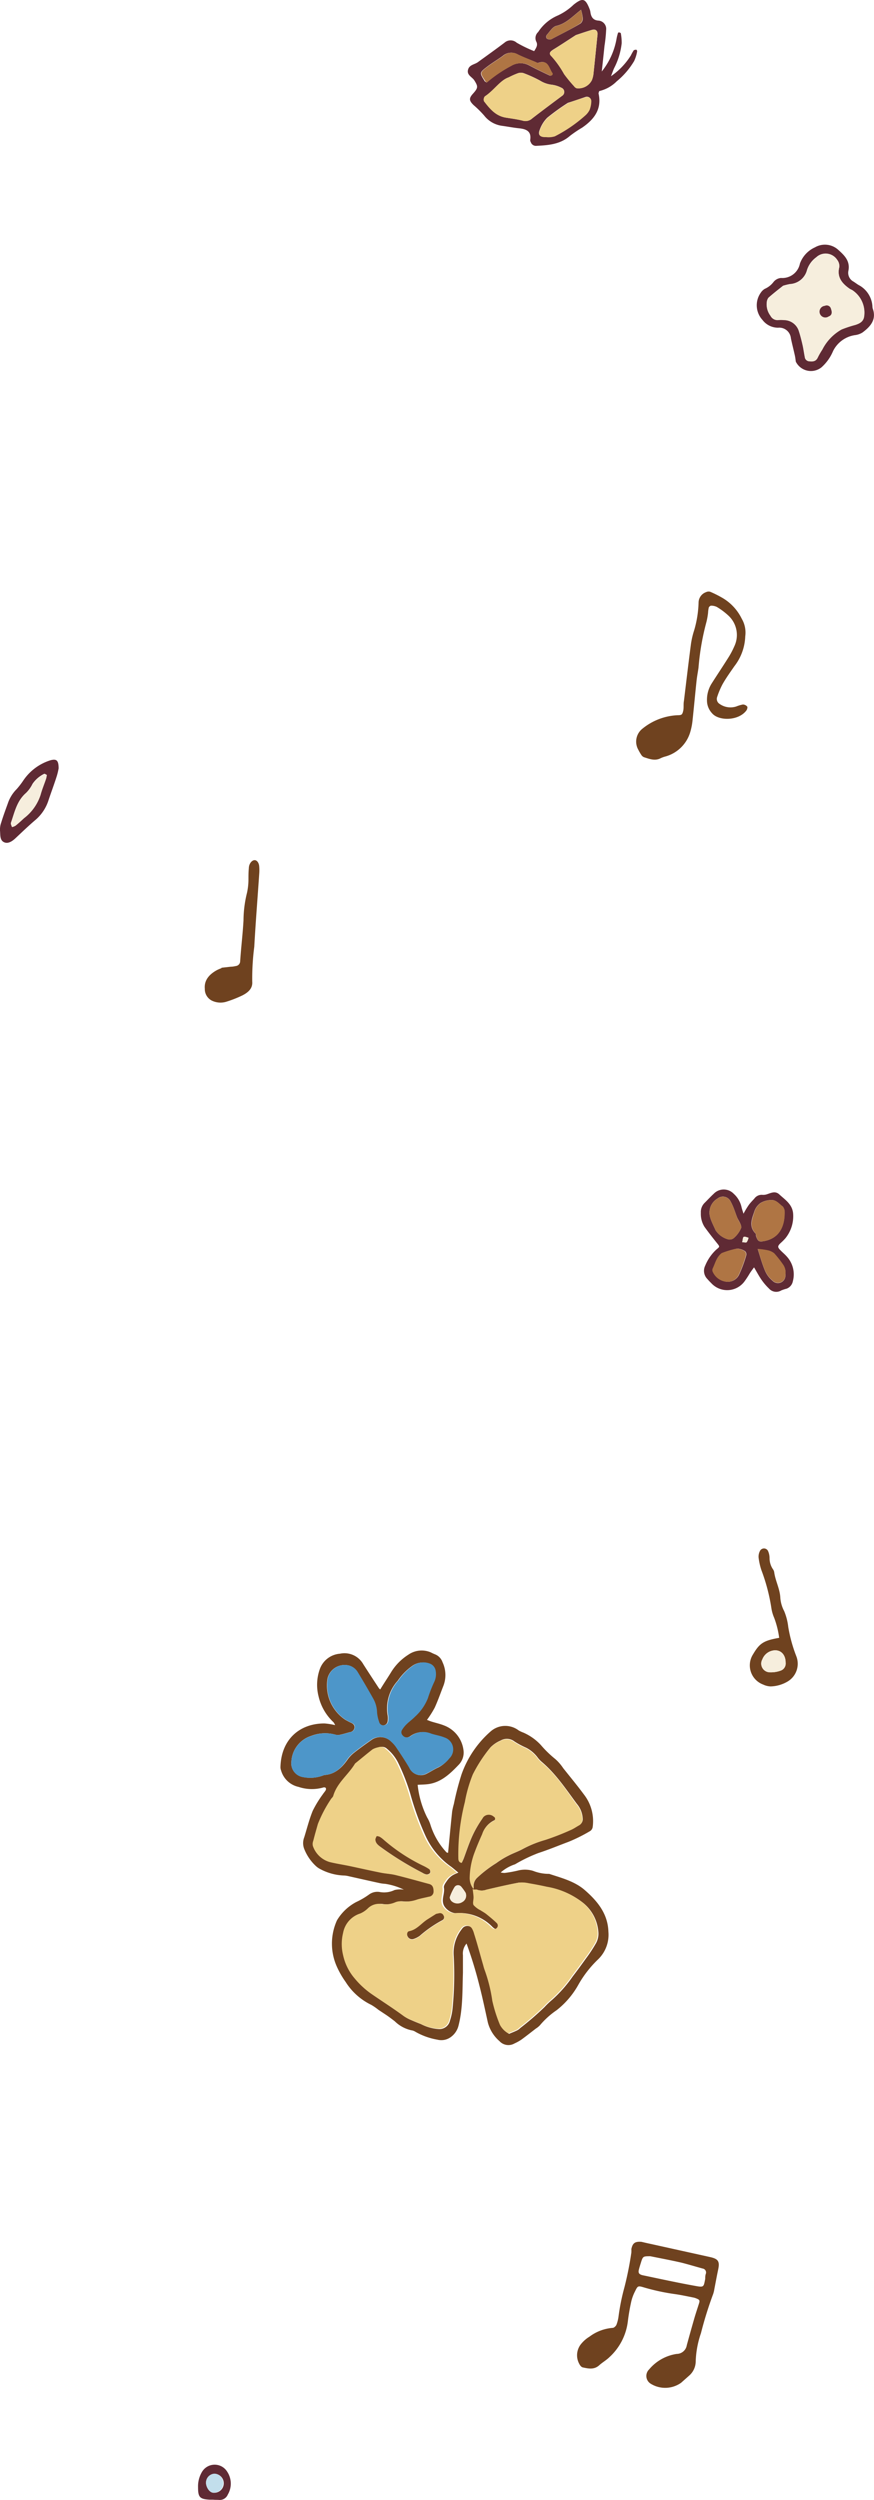 <svg xmlns="http://www.w3.org/2000/svg" viewBox="0 0 149.96 428.64">
  <defs>
    <style>
      .cls-1 {
        fill: #6f421f;
      }

      .cls-2 {
        fill: #f6eedd;
      }

      .cls-3 {
        fill: #5f2a34;
      }

      .cls-4 {
        fill: #eed188;
      }

      .cls-5 {
        fill: #af7544;
      }

      .cls-6 {
        fill: #4d96c9;
      }

      .cls-7 {
        fill: #c2deec;
      }
    </style>
  </defs>
  <title>set-times-mobile</title>
  <g id="Layer_2" data-name="Layer 2">
    <g id="Set_Times_Mobile" data-name="Set Times Mobile">
      <g>
        <path class="cls-1" d="M110.06,384.38c.39.09.92.22,1.46.33L121.87,387c1.38.31,1.64.76,1.36,2.11-.24,1.12-.44,2.24-.66,3.36a4.81,4.81,0,0,1-.21.87,65,65,0,0,0-2.09,6.7,16.38,16.38,0,0,0-.9,4.82,3.27,3.27,0,0,1-1.17,2.5l-1.34,1.19a4.72,4.72,0,0,1-5.21.16,1.56,1.56,0,0,1-.27-2.46,7.63,7.63,0,0,1,4.72-2.65,1.77,1.77,0,0,0,1.74-1.5c.42-1.54.85-3.07,1.29-4.6.25-.86.54-1.71.81-2.57.15-.48.09-.61-.36-.8a2.84,2.84,0,0,0-.56-.19c-1.08-.21-2.15-.45-3.23-.6a36.5,36.5,0,0,1-5.26-1.13c-1.07-.32-1.1-.31-1.57.66a7.65,7.65,0,0,0-.63,1.67,35,35,0,0,0-.61,3.52,9.91,9.91,0,0,1-3.16,6.1c-.53.52-1.2.89-1.75,1.39-.88.79-1.86.57-2.83.36-.24-.05-.48-.37-.6-.62a3.07,3.07,0,0,1,.4-3.49,5.58,5.58,0,0,1,1.36-1.16,7.66,7.66,0,0,1,4-1.51c.21,0,.53-.3.63-.53a6.33,6.33,0,0,0,.36-1.44,36.6,36.6,0,0,1,1-4.95,57.18,57.18,0,0,0,1.2-6,5.85,5.85,0,0,0,0-.59C108.54,384.61,108.94,384.29,110.06,384.38Zm1.52,2.47c-1.24,0-1.27,0-1.61,1.1-.12.38-.24.76-.34,1.14-.16.62,0,.83.55,1,3.06.64,6.11,1.31,9.19,1.86,1.44.27,1.36.12,1.63-1.21,0-.29,0-.6.11-.89a.68.68,0,0,0-.55-.89c-1.2-.33-2.39-.69-3.6-1C115.18,387.55,113.37,387.21,111.58,386.85Z"/>
        <path class="cls-1" d="M127.87,109.1a8.83,8.83,0,0,1-1.86,5.12c-.69,1-1.42,2-2.05,3.12a14.07,14.07,0,0,0-.92,2.19,1,1,0,0,0,.44,1.17,3.22,3.22,0,0,0,2.85.43,6.17,6.17,0,0,1,1.14-.34,1,1,0,0,1,.73.35c.1.12,0,.49-.13.67-1.36,1.83-4.78,1.83-5.9.48a3.19,3.19,0,0,1-.85-1.85,5.24,5.24,0,0,1,.73-3.16c.93-1.47,1.9-2.91,2.83-4.39A14.17,14.17,0,0,0,126,110.8a4.52,4.52,0,0,0-1-5.23,11.66,11.66,0,0,0-2-1.5,2.14,2.14,0,0,0-1-.22c-.13,0-.35.19-.39.33a5.16,5.16,0,0,0-.12.89,12,12,0,0,1-.29,1.61,43,43,0,0,0-1.35,7.8c-.1.73-.25,1.47-.33,2.21-.24,2.23-.44,4.46-.68,6.69a10.9,10.9,0,0,1-.38,2.05,6.15,6.15,0,0,1-4.23,4.26,4.75,4.75,0,0,0-.85.3c-1,.53-1.94.14-2.89-.16a1,1,0,0,1-.44-.37,8.29,8.29,0,0,1-.53-.91,2.82,2.82,0,0,1,.72-3.62,10.29,10.29,0,0,1,6-2.3c.74,0,.83-.08,1-.83.1-.53,0-1.09.11-1.63.39-3.22.77-6.44,1.19-9.65a14,14,0,0,1,.57-2.47,18.52,18.52,0,0,0,.75-4.71,1.92,1.92,0,0,1,1.28-1.81,1,1,0,0,1,.71-.07,19,19,0,0,1,2.25,1.14,8.42,8.42,0,0,1,3.17,3.49A4.7,4.7,0,0,1,127.87,109.1Z"/>
        <path class="cls-1" d="M38,165.93l1.6-.18c.3,0,.6-.06.89-.12a.84.84,0,0,0,.72-.83c.15-2.33.44-4.65.57-7a20,20,0,0,1,.6-4.72,10.8,10.8,0,0,0,.25-2.36c0-.6,0-1.2.06-1.79a2.3,2.3,0,0,1,.05-.45c.14-.58.56-1,.95-1s.75.44.79,1.12a7.9,7.9,0,0,1,0,1.19c-.28,4.17-.62,8.35-.85,12.53a42.29,42.29,0,0,0-.35,6c.1,1.22-.79,1.9-1.75,2.38a20.26,20.26,0,0,1-2.78,1.08,3.4,3.4,0,0,1-2.47-.25,2.22,2.22,0,0,1-1.14-2C35,168,36,167,37.21,166.34A6.81,6.81,0,0,1,38,166Z"/>
        <path class="cls-1" d="M133.69,280.82a15.48,15.48,0,0,0-.85-3.41,6.75,6.75,0,0,1-.47-1.57,32.06,32.06,0,0,0-1.72-6.6,10.82,10.82,0,0,1-.49-2.17,2.08,2.08,0,0,1,.23-1.14.77.77,0,0,1,1.41.05,3,3,0,0,1,.24,1.16,3.4,3.4,0,0,0,.53,1.84,1.46,1.46,0,0,1,.26.53c.19,1.53,1,2.92,1.06,4.48a5.77,5.77,0,0,0,.66,2.25,10,10,0,0,1,.7,2.73,25.16,25.16,0,0,0,1.38,5,3.54,3.54,0,0,1-1.58,4.39,6,6,0,0,1-2.83.79,3.22,3.22,0,0,1-1.28-.32,3.51,3.51,0,0,1-1.73-5.19C130.32,281.76,131,281.29,133.69,280.82Zm1.11,4.28c0-1.35-.79-2.25-2-2.13a2.41,2.41,0,0,0-2,1.54,1.49,1.49,0,0,0,1.35,2.22,4.76,4.76,0,0,0,1.74-.27A1.28,1.28,0,0,0,134.8,285.1Z"/>
        <path class="cls-2" d="M134.8,285.1a1.28,1.28,0,0,1-.9,1.36,4.76,4.76,0,0,1-1.74.27,1.49,1.49,0,0,1-1.35-2.22,2.41,2.41,0,0,1,2-1.54C134,282.85,134.82,283.75,134.8,285.1Z"/>
        <path class="cls-3" d="M108.72,8.65a7.57,7.57,0,0,0-.47.84,12.09,12.09,0,0,1-3.42,3.58c.28-.71.39-1.06.55-1.4a12.09,12.09,0,0,0,1.29-4.26,9,9,0,0,0-.15-1.71c0-.06-.2-.12-.31-.15a.22.22,0,0,0-.17.09,7.47,7.47,0,0,0-.24.93,12.41,12.41,0,0,1-2.55,5.69c.16-1.46.32-2.93.47-4.4A24.76,24.76,0,0,0,104,5.15a1.43,1.43,0,0,0-1.34-1.62c-.87-.06-1.23-.6-1.35-1.39a2.26,2.26,0,0,0-.14-.57c-.73-1.87-1.2-2-2.76-.76a9.89,9.89,0,0,1-2.71,1.85,7.52,7.52,0,0,0-3.36,2.83A1.4,1.4,0,0,0,92,7.11c.34.62,0,1.09-.35,1.66a23.19,23.19,0,0,1-3-1.45,1.57,1.57,0,0,0-2.09,0c-1.49,1.13-3,2.2-4.54,3.32-.56.42-1.44.45-1.69,1.23-.33,1,.67,1.3,1.06,1.92.66,1.06.66,1.28-.27,2.31-.68.76-.64,1.17.15,1.93a17.81,17.81,0,0,1,1.8,1.78,4.68,4.68,0,0,0,3.12,1.77c1,.14,1.92.32,2.88.42,1.24.13,2.14.51,1.9,2a.63.63,0,0,0,.1.37.92.92,0,0,0,.88.64c2.08-.1,4.14-.23,5.84-1.71a20.11,20.11,0,0,1,2.09-1.41c2.06-1.42,3.42-3.16,2.82-5.86,0-.11.06-.24.11-.41a6.25,6.25,0,0,0,3-1.67,13.2,13.2,0,0,0,3-3.49,6.52,6.52,0,0,0,.51-1.64.35.35,0,0,0-.16-.31C109.06,8.54,108.81,8.54,108.72,8.65ZM93.8,6c.52-.56,1-1.41,1.64-1.56,1.69-.39,2.74-1.59,4.26-2.77A8.41,8.41,0,0,1,100,3.19a1.12,1.12,0,0,1-.38.83C98,5,96.3,5.82,94.65,6.7a.59.59,0,0,1-.37.06c-.18,0-.42-.08-.5-.2A.56.56,0,0,1,93.8,6ZM83.72,11.33c.83-.62,1.73-1.15,2.56-1.76a2.2,2.2,0,0,1,2.53-.24c1,.49,2,.86,3,1.28.17.07.39.22.53.17,1.73-.63,1.8,1,2.43,1.79a.34.34,0,0,1-.09.32.4.4,0,0,1-.35.07c-.76-.35-1.52-.72-2.27-1.09-.47-.23-.92-.48-1.38-.71a3.12,3.12,0,0,0-3,.14,22.49,22.49,0,0,0-4.18,2.84c-.22-.13-.29-.15-.32-.2C82.26,12.46,82.2,12.48,83.72,11.33Zm6,9.36c-.94-.24-1.91-.36-2.87-.52-1.75-.27-2.8-1.52-3.79-2.81a.85.85,0,0,1,.14-.84c1.57-1,2.62-2.76,4.07-3.25a12.69,12.69,0,0,1,1.64-.73,1.55,1.55,0,0,1,.93,0,21.73,21.73,0,0,1,2.82,1.28,4.8,4.8,0,0,0,2,.7,5,5,0,0,1,1.66.52.78.78,0,0,1,.13,1.39C94.72,17.72,93,19,91.32,20.3A1.67,1.67,0,0,1,89.72,20.69Zm11.71-3.35a4.39,4.39,0,0,1-.3,1.48,3.12,3.12,0,0,1-.71.92,24.46,24.46,0,0,1-5.25,3.6,3.75,3.75,0,0,1-1.52.13c-1,.05-1.39-.34-1.06-1.17a5.51,5.51,0,0,1,1.3-2.11,37.74,37.74,0,0,1,3.55-2.56c1-.31,2-.66,3-1A.73.73,0,0,1,101.43,17.34Zm.38-4.54a4.58,4.58,0,0,1-.25.93,2.58,2.58,0,0,1-2.64,1.39,1,1,0,0,1-.43-.35,24.21,24.21,0,0,1-1.71-2.08,16.3,16.3,0,0,0-2.12-3c-.54-.5-.37-.8.36-1.25,1.21-.74,2.39-1.53,3.79-2.43.76-.25,1.73-.59,2.72-.88.67-.19,1,.11,1,.73C102.29,8.19,102.06,10.49,101.81,12.8Z"/>
        <path class="cls-4" d="M96.43,16.44a.78.78,0,0,0-.13-1.39,5,5,0,0,0-1.66-.52,4.8,4.8,0,0,1-2-.7,21.73,21.73,0,0,0-2.82-1.28,1.55,1.55,0,0,0-.93,0,12.69,12.69,0,0,0-1.64.73c-1.45.49-2.5,2.21-4.07,3.25a.85.85,0,0,0-.14.84c1,1.29,2,2.54,3.79,2.81,1,.16,1.93.28,2.87.52a1.67,1.67,0,0,0,1.6-.39C93,19,94.72,17.72,96.43,16.44Z"/>
        <path class="cls-4" d="M101.53,5.15c-1,.29-2,.63-2.72.88-1.4.9-2.58,1.69-3.79,2.43-.73.45-.9.75-.36,1.25a16.3,16.3,0,0,1,2.12,3,24.21,24.21,0,0,0,1.71,2.08,1,1,0,0,0,.43.35,2.58,2.58,0,0,0,2.64-1.39,4.58,4.58,0,0,0,.25-.93c.25-2.31.48-4.61.71-6.92C102.58,5.26,102.2,5,101.53,5.15Z"/>
        <path class="cls-4" d="M100.47,16.67c-1,.3-2.08.65-3,1a37.74,37.74,0,0,0-3.55,2.56,5.51,5.51,0,0,0-1.3,2.11c-.33.83.09,1.22,1.06,1.17a3.75,3.75,0,0,0,1.52-.13,24.46,24.46,0,0,0,5.25-3.6,3.12,3.12,0,0,0,.71-.92,4.39,4.39,0,0,0,.3-1.48A.73.73,0,0,0,100.47,16.67Z"/>
        <path class="cls-5" d="M83.56,14.14a22.49,22.49,0,0,1,4.18-2.84,3.12,3.12,0,0,1,3-.14c.46.23.91.48,1.38.71.75.37,1.51.74,2.27,1.09a.4.4,0,0,0,.35-.07.34.34,0,0,0,.09-.32c-.63-.83-.7-2.42-2.43-1.79-.14.05-.36-.1-.53-.17-1-.42-2-.79-3-1.28a2.2,2.2,0,0,0-2.53.24c-.83.61-1.73,1.14-2.56,1.76-1.52,1.15-1.46,1.13-.48,2.61C83.27,14,83.34,14,83.56,14.14Z"/>
        <path class="cls-5" d="M94.28,6.76a.59.59,0,0,0,.37-.06C96.3,5.82,98,5,99.58,4a1.12,1.12,0,0,0,.38-.83,8.41,8.41,0,0,0-.26-1.48c-1.52,1.18-2.57,2.38-4.26,2.77-.63.15-1.12,1-1.64,1.56a.56.56,0,0,0,0,.52C93.86,6.68,94.1,6.72,94.28,6.76Z"/>
        <path class="cls-1" d="M80.05,333.24a2.62,2.62,0,0,0-.62,2c0,1,0,2,0,3-.1,3,0,6.08-.74,9a3.43,3.43,0,0,1-1.38,2.06,2.75,2.75,0,0,1-2.26.42,11.57,11.57,0,0,1-3.77-1.35,1.66,1.66,0,0,0-.7-.26,5.88,5.88,0,0,1-2.85-1.55c-.51-.39-1-.77-1.56-1.14l-1.24-.82a10,10,0,0,0-1.23-.85,10.67,10.67,0,0,1-4.39-3.92,15.14,15.14,0,0,1-1.49-2.58,9.66,9.66,0,0,1,0-8,8.42,8.42,0,0,1,3.28-3.12,13.61,13.61,0,0,0,2.18-1.27,2.43,2.43,0,0,1,1.82-.47,4.13,4.13,0,0,0,2.6-.33A4.28,4.28,0,0,1,69.3,324a11,11,0,0,0-3.2-1,6.56,6.56,0,0,1-.89-.11c-1.8-.39-3.6-.8-5.39-1.2a3.82,3.82,0,0,0-.89-.12,9.29,9.29,0,0,1-4-1.11,3.31,3.31,0,0,1-.73-.51,8,8,0,0,1-2-2.93,2.72,2.72,0,0,1,0-2c.47-1.52.86-3.08,1.46-4.55a18.91,18.91,0,0,1,1.71-2.8c.16-.25.37-.47.52-.73a.45.45,0,0,0,0-.39.44.44,0,0,0-.39-.08,7.15,7.15,0,0,1-4.27-.09,4,4,0,0,1-3-2.81,1.6,1.6,0,0,1-.11-.57c.12-4.92,3.46-7.52,7.56-7.5a11.18,11.18,0,0,1,1.82.29,2.17,2.17,0,0,0-.28-.5,8.79,8.79,0,0,1-2.57-4.47,8,8,0,0,1,.2-4.57,4,4,0,0,1,3.48-2.71,3.7,3.7,0,0,1,4,1.8c.89,1.39,1.79,2.76,2.69,4.13a1.42,1.42,0,0,0,.22.2c.6-1,1.22-1.91,1.81-2.87a9.31,9.31,0,0,1,3-3.08,4,4,0,0,1,3.86-.41,8.41,8.41,0,0,0,.81.37A2.22,2.22,0,0,1,75.93,285a5.14,5.14,0,0,1,.14,4.07c-.49,1.25-.93,2.52-1.49,3.74a17,17,0,0,1-1.32,2.08c.29.11.54.22.81.3.71.22,1.45.38,2.14.66a5.21,5.21,0,0,1,3.3,4.12,3,3,0,0,1-.82,2.63c-1.44,1.51-3,3-5.19,3.3-.58.08-1.17.08-1.84.12a16.34,16.34,0,0,0,1.63,5.6,5.87,5.87,0,0,1,.6,1.36,12.35,12.35,0,0,0,2.7,4.6c.06.07.18.07.29.11.23-2.37.45-4.74.7-7.1a12.36,12.36,0,0,1,.3-1.31,47.34,47.34,0,0,1,1.31-5.05,17.54,17.54,0,0,1,5-7.37A3.8,3.8,0,0,1,89,296.7a5.3,5.3,0,0,0,.8.37,9,9,0,0,1,3,2.13,18.54,18.54,0,0,0,2.46,2.39,7.73,7.73,0,0,1,1.37,1.57c1.2,1.51,2.44,3,3.59,4.56a7.41,7.41,0,0,1,1.48,5.48,1,1,0,0,1-.55.81,27.55,27.55,0,0,1-3.61,1.79c-1.72.64-3.41,1.35-5.17,1.92a26.11,26.11,0,0,0-4,1.93,7.07,7.07,0,0,0-2.46,1.4,2.87,2.87,0,0,0,.7.08,20.5,20.5,0,0,0,2.34-.43,4.85,4.85,0,0,1,2.51.07,7.29,7.29,0,0,0,2.77.52c2.12.7,4.35,1.27,6.07,2.75,2.17,1.88,4,4.06,4.09,7.18a5.85,5.85,0,0,1-1.76,4.72,18.81,18.81,0,0,0-3.45,4.46,14.44,14.44,0,0,1-3.68,4.27,14,14,0,0,0-2.86,2.58,3.45,3.45,0,0,1-.69.56c-.83.64-1.65,1.29-2.49,1.9a7.42,7.42,0,0,1-1.17.65,2.08,2.08,0,0,1-2.59-.39,6.33,6.33,0,0,1-2-3.22c-.47-2.14-.92-4.29-1.47-6.41A71,71,0,0,0,80.05,333.24ZM81.27,324c0-.15,0-.3,0-.44a1.94,1.94,0,0,1,.57-1.57,20.65,20.65,0,0,1,3.31-2.54,14.69,14.69,0,0,1,2.15-1.31c.79-.41,1.65-.7,2.43-1.13a19.62,19.62,0,0,1,3.86-1.56A42.83,42.83,0,0,0,98,313.69c.5-.21.95-.54,1.43-.8a1.12,1.12,0,0,0,.55-1.13,4.21,4.21,0,0,0-1-2.47c-1.86-2.51-3.59-5.14-6-7.18a4.58,4.58,0,0,1-.71-.75,5.71,5.71,0,0,0-2-1.7,14.31,14.31,0,0,1-2-1.07,2.11,2.11,0,0,0-2.38-.16,5.32,5.32,0,0,0-1.72,1.16,24.67,24.67,0,0,0-3,4.6,23.65,23.65,0,0,0-1.35,4.71,36.15,36.15,0,0,0-1.12,9.61c0,.36.06.71.56.83.09-.21.2-.42.29-.64.49-1.31.92-2.64,1.5-3.91a19.07,19.07,0,0,1,1.73-3,1.27,1.27,0,0,1,2-.38.39.39,0,0,1,0,.71,3.84,3.84,0,0,0-2,2.31c-.45,1-.88,2-1.25,3a12.74,12.74,0,0,0-.88,4.36,3,3,0,0,0,.7,2.07c0,.5.13,1,.15,1.49s-.19,1,0,1.29a3.86,3.86,0,0,0,1.18.89c.33.22.69.4,1,.65.62.5,1.24,1,1.81,1.56a.58.58,0,0,1,0,.82c-.25.3-.52.22-.79,0a1.3,1.3,0,0,1-.22-.19,7.82,7.82,0,0,0-5.94-2.36,1.68,1.68,0,0,1-.59,0,2.68,2.68,0,0,1-1.68-1.13c-.68-1.06.09-2.15-.1-3.23-.07-.39.34-.9.61-1.3a3.21,3.21,0,0,1,.87-.81,6.29,6.29,0,0,1,1-.46c-.45-.37-.82-.69-1.22-1a13.09,13.09,0,0,1-4.43-5.33,48.51,48.51,0,0,1-2.59-7.16,34.71,34.71,0,0,0-2-5.15,7.24,7.24,0,0,0-2-2.59,1.19,1.19,0,0,0-1.24-.27,3.47,3.47,0,0,0-1,.36c-1,.78-2,1.62-3,2.43-1.14,1.92-3.09,3.29-3.74,5.54-.06.23-.31.39-.43.61a22.31,22.31,0,0,0-2.21,4.22c-.27,1-.54,1.92-.79,2.88a1.5,1.5,0,0,0-.07.88,4.32,4.32,0,0,0,2.9,2.77c1.11.27,2.24.44,3.35.67,1.8.38,3.6.79,5.4,1.15.83.17,1.69.2,2.51.4,1.93.47,3.85,1,5.77,1.53.54.14.78.51.78,1.25a.87.87,0,0,1-.79.93c-.68.16-1.37.28-2,.48a6,6,0,0,1-2.64.33,2.21,2.21,0,0,0-1.16.16,4.21,4.21,0,0,1-2.34.29,2.74,2.74,0,0,0-2.33.73,4.33,4.33,0,0,1-1.34.9A4.3,4.3,0,0,0,59,331.48a8,8,0,0,0,0,3.84,9.1,9.1,0,0,0,2,4,14.19,14.19,0,0,0,2.72,2.53c1.88,1.3,3.81,2.52,5.65,3.88a6.35,6.35,0,0,0,1.18.63c.54.24,1.1.47,1.66.68a7.71,7.71,0,0,0,3,.86,1.87,1.87,0,0,0,2-1.45,9.92,9.92,0,0,0,.47-2.34,59.42,59.42,0,0,0,.16-8.95,6.55,6.55,0,0,1,1.44-4.45,1.08,1.08,0,0,1,1.86.09,3.35,3.35,0,0,1,.33.83c.53,1.81,1,3.63,1.58,5.45a7.36,7.36,0,0,0,.21.71,26.2,26.2,0,0,1,1.34,5.35,25,25,0,0,0,1.31,4.12,3.55,3.55,0,0,0,1.44,1.46c.49-.21,1-.4,1.45-.63a2.07,2.07,0,0,0,.47-.37,48.88,48.88,0,0,0,4.16-3.59,13.82,13.82,0,0,1,1.3-1.24,22.64,22.64,0,0,0,3.53-4c.77-1,1.55-2.07,2.3-3.12a24.6,24.6,0,0,0,1.72-2.62,3.39,3.39,0,0,0,.4-1.71,7.09,7.09,0,0,0-2.63-5.18,13.36,13.36,0,0,0-6.08-2.68c-1-.23-2-.43-3.08-.6A5.54,5.54,0,0,0,89,322.8c-1.86.35-3.71.78-5.55,1.21a2.26,2.26,0,0,1-1.6,0A1.6,1.6,0,0,0,81.27,324ZM55.64,304.34c1.74-.08,3-1.2,4-2.65a5.75,5.75,0,0,1,1.13-1.18c.94-.74,1.91-1.44,2.89-2.12a2.64,2.64,0,0,1,3.44.19,5.3,5.3,0,0,1,.9,1c.78,1.15,1.55,2.31,2.26,3.51a2.11,2.11,0,0,0,3,1c.67-.33,1.28-.76,2-1.07A5.09,5.09,0,0,0,77,301.53a2.15,2.15,0,0,0-.83-3.61c-.72-.3-1.52-.41-2.28-.66a3.58,3.58,0,0,0-3.54.45,1,1,0,0,1-.27.13.92.92,0,0,1-1.08-.28.76.76,0,0,1-.06-1,5,5,0,0,1,.74-.91c.47-.45,1-.83,1.45-1.3a8.44,8.44,0,0,0,2.2-3.16,22.7,22.7,0,0,1,1.08-2.77,3.14,3.14,0,0,0,.26-1.89,1.56,1.56,0,0,0-.94-1.25,3.12,3.12,0,0,0-3.1.43,9.94,9.94,0,0,0-2.38,2.46,7.05,7.05,0,0,0-1.73,6,3,3,0,0,1,0,.89.82.82,0,0,1-.77.78.75.75,0,0,1-.78-.57,6.59,6.59,0,0,1-.36-1.6,5.09,5.09,0,0,0-.67-2.43c-.84-1.52-1.73-3-2.63-4.5A2.51,2.51,0,0,0,60,285.61a3,3,0,0,0-3.8,2.16,7.07,7.07,0,0,0,3.06,7.11c.31.16.61.34.93.48s.71.39.63.89A.92.92,0,0,1,60,297c-.53.14-1.06.31-1.59.42a1.75,1.75,0,0,1-.88,0,6.54,6.54,0,0,0-4.1.2A4.88,4.88,0,0,0,50,302a2.38,2.38,0,0,0,2,2.69A6.26,6.26,0,0,0,55.64,304.34Zm24.24,20.18a8,8,0,0,0-.71-1,.73.73,0,0,0-1.16,0,8.4,8.4,0,0,0-.82,1.71c-.07.17.1.47.24.65a1.53,1.53,0,0,0,1.89.19A1.25,1.25,0,0,0,79.88,324.52Z"/>
        <path class="cls-4" d="M81.27,324a1.6,1.6,0,0,1,.58,0,2.26,2.26,0,0,0,1.6,0c1.84-.43,3.69-.86,5.55-1.21a5.54,5.54,0,0,1,1.76.11c1,.17,2.06.37,3.08.6a13.36,13.36,0,0,1,6.08,2.68,7.09,7.09,0,0,1,2.63,5.18,3.39,3.39,0,0,1-.4,1.71,24.6,24.6,0,0,1-1.72,2.62c-.75,1.05-1.53,2.08-2.3,3.12a22.64,22.64,0,0,1-3.53,4,13.82,13.82,0,0,0-1.3,1.24,48.88,48.88,0,0,1-4.16,3.59,2.07,2.07,0,0,1-.47.37c-.47.23-1,.42-1.45.63a3.55,3.55,0,0,1-1.44-1.46,25,25,0,0,1-1.31-4.12,26.2,26.2,0,0,0-1.34-5.35,7.36,7.36,0,0,1-.21-.71c-.53-1.82-1-3.64-1.58-5.45a3.35,3.35,0,0,0-.33-.83,1.08,1.08,0,0,0-1.86-.09,6.55,6.55,0,0,0-1.44,4.45,59.42,59.42,0,0,1-.16,8.95,9.92,9.92,0,0,1-.47,2.34,1.87,1.87,0,0,1-2,1.45,7.71,7.71,0,0,1-3-.86c-.56-.21-1.12-.44-1.66-.68a6.35,6.35,0,0,1-1.18-.63c-1.84-1.36-3.77-2.58-5.65-3.88a14.19,14.19,0,0,1-2.72-2.53,9.1,9.1,0,0,1-2-4,8,8,0,0,1,0-3.84,4.3,4.3,0,0,1,2.92-3.31,4.33,4.33,0,0,0,1.34-.9,2.74,2.74,0,0,1,2.33-.73,4.21,4.21,0,0,0,2.34-.29,2.21,2.21,0,0,1,1.16-.16,6,6,0,0,0,2.64-.33c.67-.2,1.36-.32,2-.48a.87.87,0,0,0,.79-.93c0-.74-.24-1.11-.78-1.25-1.92-.51-3.84-1.06-5.77-1.53-.82-.2-1.68-.23-2.51-.4-1.8-.36-3.6-.77-5.4-1.15-1.11-.23-2.24-.4-3.35-.67a4.32,4.32,0,0,1-2.9-2.77,1.5,1.5,0,0,1,.07-.88c.25-1,.52-1.92.79-2.88a22.31,22.31,0,0,1,2.21-4.22c.12-.22.37-.38.43-.61.65-2.25,2.6-3.62,3.74-5.54,1-.81,2-1.65,3-2.43a3.47,3.47,0,0,1,1-.36,1.19,1.19,0,0,1,1.24.27,7.24,7.24,0,0,1,2,2.59,34.71,34.71,0,0,1,2,5.15,48.51,48.51,0,0,0,2.59,7.16,13.09,13.09,0,0,0,4.43,5.33c.4.29.77.61,1.22,1a6.29,6.29,0,0,0-1,.46,3.21,3.21,0,0,0-.87.81c-.27.4-.68.91-.61,1.3.19,1.08-.58,2.17.1,3.23a2.68,2.68,0,0,0,1.68,1.13,1.68,1.68,0,0,0,.59,0,7.82,7.82,0,0,1,5.94,2.36,1.3,1.3,0,0,0,.22.19c.27.2.54.28.79,0a.58.58,0,0,0,0-.82c-.57-.56-1.19-1.06-1.81-1.56-.31-.25-.67-.43-1-.65a3.86,3.86,0,0,1-1.18-.89c-.18-.32,0-.86,0-1.29s-.1-1-.15-1.49Zm-16.63-9.15a2.24,2.24,0,0,0-.2.54c0,.7.49,1,1,1.4a54.81,54.81,0,0,0,7.09,4.36,1.89,1.89,0,0,0,.68.28.75.75,0,0,0,.6-.25.64.64,0,0,0-.1-.63,8.21,8.21,0,0,0-1.16-.65,30.33,30.33,0,0,1-6.68-4.41,4.1,4.1,0,0,0-.71-.53A2.12,2.12,0,0,0,64.64,314.81Zm10.19,13.34-1.52,1c-1,.66-1.79,1.74-3.1,2-.34.06-.44.57-.26.88a.82.82,0,0,0,1,.46,4,4,0,0,0,1.06-.53,20.55,20.55,0,0,1,3.9-2.7.54.54,0,0,0,.21-.78.65.65,0,0,0-.72-.42Z"/>
        <path class="cls-4" d="M81.29,323.94a3,3,0,0,1-.7-2.07,12.74,12.74,0,0,1,.88-4.36c.37-1,.8-2,1.25-3a3.84,3.84,0,0,1,2-2.31.39.39,0,0,0,0-.71,1.27,1.27,0,0,0-2,.38,19.07,19.07,0,0,0-1.73,3c-.58,1.27-1,2.6-1.5,3.91-.09.22-.2.43-.29.64-.5-.12-.56-.47-.56-.83a36.15,36.15,0,0,1,1.12-9.61,23.65,23.65,0,0,1,1.35-4.71,24.67,24.67,0,0,1,3-4.6,5.32,5.32,0,0,1,1.72-1.16,2.11,2.11,0,0,1,2.38.16,14.31,14.31,0,0,0,2,1.07,5.71,5.71,0,0,1,2,1.7,4.58,4.58,0,0,0,.71.75c2.45,2,4.18,4.67,6,7.18a4.21,4.21,0,0,1,1,2.47,1.12,1.12,0,0,1-.55,1.13c-.48.26-.93.59-1.43.8a42.83,42.83,0,0,1-4.44,1.72A19.62,19.62,0,0,0,89.71,317c-.78.43-1.64.72-2.43,1.13a14.69,14.69,0,0,0-2.15,1.31A20.65,20.65,0,0,0,81.82,322a1.94,1.94,0,0,0-.57,1.57c0,.14,0,.29,0,.44Z"/>
        <path class="cls-6" d="M55.64,304.34a6.26,6.26,0,0,1-3.65.37A2.38,2.38,0,0,1,50,302a4.88,4.88,0,0,1,3.48-4.38,6.54,6.54,0,0,1,4.1-.2,1.75,1.75,0,0,0,.88,0c.53-.11,1.06-.28,1.59-.42a.92.92,0,0,0,.81-.76c.08-.5-.23-.71-.63-.89s-.62-.32-.93-.48a7.07,7.07,0,0,1-3.06-7.11,3,3,0,0,1,3.8-2.16,2.51,2.51,0,0,1,1.36,1.12c.9,1.48,1.79,3,2.63,4.5a5.09,5.09,0,0,1,.67,2.43,6.59,6.59,0,0,0,.36,1.6.75.75,0,0,0,.78.57.82.82,0,0,0,.77-.78,3,3,0,0,0,0-.89,7.05,7.05,0,0,1,1.73-6,9.94,9.94,0,0,1,2.38-2.46,3.12,3.12,0,0,1,3.1-.43,1.56,1.56,0,0,1,.94,1.25,3.14,3.14,0,0,1-.26,1.89,22.7,22.7,0,0,0-1.08,2.77,8.44,8.44,0,0,1-2.2,3.16c-.45.47-1,.85-1.45,1.3a5,5,0,0,0-.74.91.76.76,0,0,0,.06,1,.92.92,0,0,0,1.08.28,1,1,0,0,0,.27-.13,3.58,3.58,0,0,1,3.54-.45c.76.25,1.56.36,2.28.66a2.15,2.15,0,0,1,.83,3.61A5.09,5.09,0,0,1,75.2,303c-.68.31-1.29.74-2,1.07a2.11,2.11,0,0,1-3-1c-.71-1.2-1.48-2.36-2.26-3.51a5.3,5.3,0,0,0-.9-1,2.64,2.64,0,0,0-3.44-.19c-1,.68-1.95,1.38-2.89,2.12a5.75,5.75,0,0,0-1.13,1.18C58.59,303.14,57.38,304.26,55.64,304.34Z"/>
        <path class="cls-2" d="M79.88,324.52a1.25,1.25,0,0,1-.56,1.61,1.53,1.53,0,0,1-1.89-.19c-.14-.18-.31-.48-.24-.65a8.4,8.4,0,0,1,.82-1.71.73.73,0,0,1,1.16,0A8,8,0,0,1,79.88,324.52Z"/>
        <path class="cls-1" d="M64.64,314.81a2.12,2.12,0,0,1,.49.11,4.1,4.1,0,0,1,.71.53,30.33,30.33,0,0,0,6.68,4.41,8.21,8.21,0,0,1,1.16.65.64.64,0,0,1,.1.63.75.75,0,0,1-.6.25,1.89,1.89,0,0,1-.68-.28,54.81,54.81,0,0,1-7.09-4.36c-.48-.35-1-.7-1-1.4A2.24,2.24,0,0,1,64.64,314.81Z"/>
        <path class="cls-1" d="M74.83,328.15l.56-.12a.65.65,0,0,1,.72.42.54.54,0,0,1-.21.78,20.55,20.55,0,0,0-3.9,2.7,4,4,0,0,1-1.06.53.82.82,0,0,1-1-.46c-.18-.31-.08-.82.26-.88,1.31-.25,2.07-1.33,3.1-2Z"/>
        <path class="cls-3" d="M122.86,214.29A7.75,7.75,0,0,0,121,217a2,2,0,0,0,.39,2.32c.21.25.44.48.67.71a3.7,3.7,0,0,0,5.65-.28,15.73,15.73,0,0,0,.95-1.45c.2-.3.41-.59.72-1,.46.77.78,1.39,1.19,2a9.65,9.65,0,0,0,1.36,1.62,1.66,1.66,0,0,0,2.13.33,7.07,7.07,0,0,1,.92-.3,1.7,1.7,0,0,0,1.06-1.28,4.52,4.52,0,0,0-1-4.18c-.33-.39-.74-.72-1.1-1.09-.55-.55-.55-.74,0-1.27a9.07,9.07,0,0,0,.82-.82,6,6,0,0,0,1.33-4.15c-.1-1.66-1.35-2.42-2.38-3.37-.71-.66-1.45-.23-2.19,0a2,2,0,0,1-.77.07,1.56,1.56,0,0,0-1.33.66c-.35.38-.72.75-1,1.16a15.08,15.08,0,0,0-.85,1.42c-.16-.51-.26-.8-.33-1.09a4.34,4.34,0,0,0-1.34-2.32,2.38,2.38,0,0,0-3.45,0c-.52.48-1,1-1.51,1.51a2.2,2.2,0,0,0-.69,1.75,4.16,4.16,0,0,0,.63,2.41c.64.89,1.32,1.76,2,2.61S123.55,213.7,122.86,214.29Zm11.9,4.29a1.29,1.29,0,0,1-2.23,1,4.46,4.46,0,0,1-1.26-1.68c-.5-1.18-.84-2.43-1.26-3.73a13.35,13.35,0,0,1,1.64.22,2.69,2.69,0,0,1,1.19.6,18.84,18.84,0,0,1,1.57,2A2.33,2.33,0,0,1,134.76,218.58Zm-7.42-5.6c.12-.42.12-.83.28-.91s.54.09.81.15a2.06,2.06,0,0,1-.31.76C128,213.09,127.71,213,127.34,213Zm2.06-5.16a2.89,2.89,0,0,1,1.08-1.55,3.52,3.52,0,0,1,2.18-.49c.62.1,1.15.75,1.66,1.11a2.23,2.23,0,0,1,.28.61c.12,2.45-.68,4.84-3.63,5.32-.73.12-.95,0-1.23-.83-.06-.18,0-.43-.16-.55C128.47,210.28,129,209,129.4,207.82Zm-7.52,1a2.81,2.81,0,0,1,1.26-3.34,1.46,1.46,0,0,1,2.18.45,10,10,0,0,1,.64,1.41c.19.48.35,1,.54,1.45s.79,1.25.67,1.75a4.7,4.7,0,0,1-1.32,1.78,1.15,1.15,0,0,1-.87.19,3.77,3.77,0,0,1-2.2-1.57C122.48,210.25,122.11,209.56,121.88,208.83Zm4.56,5.26a2.66,2.66,0,0,1,1.4.45.75.75,0,0,1,.21.67,22.21,22.21,0,0,1-1.27,3.42,2.12,2.12,0,0,1-2.08,1.14,2.89,2.89,0,0,1-2.37-1.72.69.69,0,0,1,0-.56c.44-.91.65-2,1.6-2.64A17,17,0,0,1,126.44,214.09Z"/>
        <path class="cls-5" d="M131,212.82c2.95-.48,3.75-2.87,3.63-5.32a2.23,2.23,0,0,0-.28-.61c-.51-.36-1-1-1.66-1.11a3.52,3.52,0,0,0-2.18.49,2.89,2.89,0,0,0-1.08,1.55c-.37,1.2-.93,2.46.18,3.62.12.12.1.37.16.55C130,212.78,130.24,212.94,131,212.82Z"/>
        <path class="cls-5" d="M125.85,212.33a4.7,4.7,0,0,0,1.32-1.78c.12-.5-.43-1.16-.67-1.75s-.35-1-.54-1.45a10,10,0,0,0-.64-1.41,1.46,1.46,0,0,0-2.18-.45,2.81,2.81,0,0,0-1.26,3.34c.23.73.6,1.42.9,2.12a3.77,3.77,0,0,0,2.2,1.57A1.15,1.15,0,0,0,125.85,212.33Z"/>
        <path class="cls-5" d="M122.28,217.49a.69.69,0,0,0,0,.56,2.89,2.89,0,0,0,2.37,1.72,2.12,2.12,0,0,0,2.08-1.14,22.21,22.21,0,0,0,1.27-3.42.75.75,0,0,0-.21-.67,2.66,2.66,0,0,0-1.4-.45,17,17,0,0,0-2.56.76C122.93,215.52,122.72,216.58,122.28,217.49Z"/>
        <path class="cls-5" d="M131.65,214.35a13.35,13.35,0,0,0-1.64-.22c.42,1.3.76,2.55,1.26,3.73a4.46,4.46,0,0,0,1.26,1.68,1.29,1.29,0,0,0,2.23-1,2.33,2.33,0,0,0-.35-1.66,18.84,18.84,0,0,0-1.57-2A2.69,2.69,0,0,0,131.65,214.35Z"/>
        <path class="cls-2" d="M128.43,212.22c-.27-.06-.61-.25-.81-.15s-.16.49-.28.91c.37,0,.69.11.78,0A2.06,2.06,0,0,0,128.43,212.22Z"/>
        <path class="cls-3" d="M146.44,48.28a1.7,1.7,0,0,1-.88-1.81c.35-1.68-.63-2.65-1.73-3.63a3.4,3.4,0,0,0-4-.43,4.88,4.88,0,0,0-2.58,2.78A3.07,3.07,0,0,1,134,47.66a1.84,1.84,0,0,0-1.29.7,3.79,3.79,0,0,1-1.5,1.17,2.14,2.14,0,0,0-.68.66,3.71,3.71,0,0,0,.29,4.66,3.36,3.36,0,0,0,2.68,1.34A2,2,0,0,1,135.7,58c.21,1,.47,2,.69,3,.08.38.12.76.15,1a2.9,2.9,0,0,0,4.39,1,7.72,7.72,0,0,0,2-2.79,5,5,0,0,1,3.77-2.75A3.08,3.08,0,0,0,148,57c1.34-1,2.43-2.2,1.74-4.1a1.67,1.67,0,0,1-.05-.39A4.45,4.45,0,0,0,147.56,49C147.17,48.81,146.82,48.52,146.44,48.28Zm1.79,6.06c-.16.82-.8,1.12-1.5,1.35a20.38,20.38,0,0,0-2.36.78,8.2,8.2,0,0,0-3.3,3.45,11.9,11.9,0,0,0-.77,1.34c-.31.67-.81.74-1.45.67a.79.79,0,0,1-.77-.72c-.14-.7-.23-1.41-.39-2.1s-.36-1.51-.6-2.25a2.72,2.72,0,0,0-2.62-2,5.24,5.24,0,0,0-1,0,1.32,1.32,0,0,1-1.28-.73,3.19,3.19,0,0,1-.64-2.19,1.57,1.57,0,0,1,.29-.89c.86-.76,1.78-1.47,2.52-2.06a10.74,10.74,0,0,1,1.17-.29,3.2,3.2,0,0,0,2.94-2.43,4.37,4.37,0,0,1,1.59-2.17,2.35,2.35,0,0,1,3.56.43A1.75,1.75,0,0,1,144,45.8c-.44,1.75.47,2.8,1.76,3.7.16.11.35.17.51.27A4.6,4.6,0,0,1,148.23,54.34Z"/>
        <path class="cls-2" d="M145.77,49.5c-1.29-.9-2.2-2-1.76-3.7a1.75,1.75,0,0,0-.36-1.24,2.35,2.35,0,0,0-3.56-.43,4.37,4.37,0,0,0-1.59,2.17,3.2,3.2,0,0,1-2.94,2.43,10.74,10.74,0,0,0-1.17.29c-.74.59-1.66,1.3-2.52,2.06a1.57,1.57,0,0,0-.29.89,3.19,3.19,0,0,0,.64,2.19,1.32,1.32,0,0,0,1.28.73,5.24,5.24,0,0,1,1,0,2.72,2.72,0,0,1,2.62,2c.24.74.43,1.49.6,2.25s.25,1.4.39,2.1a.79.79,0,0,0,.77.72c.64.07,1.14,0,1.45-.67a11.9,11.9,0,0,1,.77-1.34,8.2,8.2,0,0,1,3.3-3.45,20.38,20.38,0,0,1,2.36-.78c.7-.23,1.34-.53,1.5-1.35a4.6,4.6,0,0,0-1.95-4.57C146.12,49.67,145.93,49.61,145.77,49.5Zm-3.59,4.76a1,1,0,1,1-.66-1.82.75.75,0,0,1,1.06.53C142.83,53.64,142.7,54.07,142.18,54.26Z"/>
        <path class="cls-3" d="M141.52,52.44a1,1,0,1,0,.66,1.82c.52-.19.65-.62.4-1.29A.75.75,0,0,0,141.52,52.44Z"/>
        <path class="cls-3" d="M.8,144.45c.66.23,1.34-.24,1.88-.75,1.13-1.06,2.25-2.14,3.43-3.14a7.36,7.36,0,0,0,2.22-3.37c.47-1.41,1-2.8,1.44-4.21a11.47,11.47,0,0,0,.29-1.23c0-1.4-.37-1.68-1.42-1.39a8.77,8.77,0,0,0-4.6,3.4,13.93,13.93,0,0,1-1.18,1.54,6.24,6.24,0,0,0-1.52,2.46c-.4,1.1-.8,2.19-1.14,3.3A3.48,3.48,0,0,0,0,142.41C.08,143.16-.07,144.14.8,144.45Zm1.08-3.39c.63-1.81,1-3.73,2.58-5.1a5.64,5.64,0,0,0,1.12-1.56,5.14,5.14,0,0,1,2-1.72c.08-.05.29.11.43.17-.06.26-.08.46-.14.64-.31.92-.69,1.82-.94,2.75a8.22,8.22,0,0,1-2.84,4c-.49.42-.95.88-1.45,1.28a2,2,0,0,1-.62.21C2,141.54,1.81,141.26,1.88,141.06Z"/>
        <path class="cls-2" d="M2.68,141.57c.5-.4,1-.86,1.45-1.28a8.22,8.22,0,0,0,2.84-4c.25-.93.63-1.83.94-2.75.06-.18.08-.38.14-.64-.14-.06-.35-.22-.43-.17a5.14,5.14,0,0,0-2,1.72A5.64,5.64,0,0,1,4.46,136c-1.55,1.37-1.95,3.29-2.58,5.1-.07.2.11.48.18.72A2,2,0,0,0,2.68,141.57Z"/>
        <path class="cls-3" d="M37.53,428.63a1.5,1.5,0,0,0,1.56-.92,3.69,3.69,0,0,0-.09-3.89,2.53,2.53,0,0,0-4.34,0,4.82,4.82,0,0,0-.68,2.6c0,1.76.28,2.07,2,2.17h.58v0C36.88,428.63,37.2,428.61,37.53,428.63Zm-2.18-3a1.53,1.53,0,0,1,1.46-1.48,1.63,1.63,0,0,1-.09,3.26C35.9,427.46,35.3,426.31,35.35,425.61Z"/>
        <path class="cls-7" d="M38.3,425.8a1.6,1.6,0,0,0-1.49-1.67,1.53,1.53,0,0,0-1.46,1.48c-.05.7.55,1.85,1.37,1.78A1.61,1.61,0,0,0,38.3,425.8Z"/>
      </g>
    </g>
  </g>
</svg>
